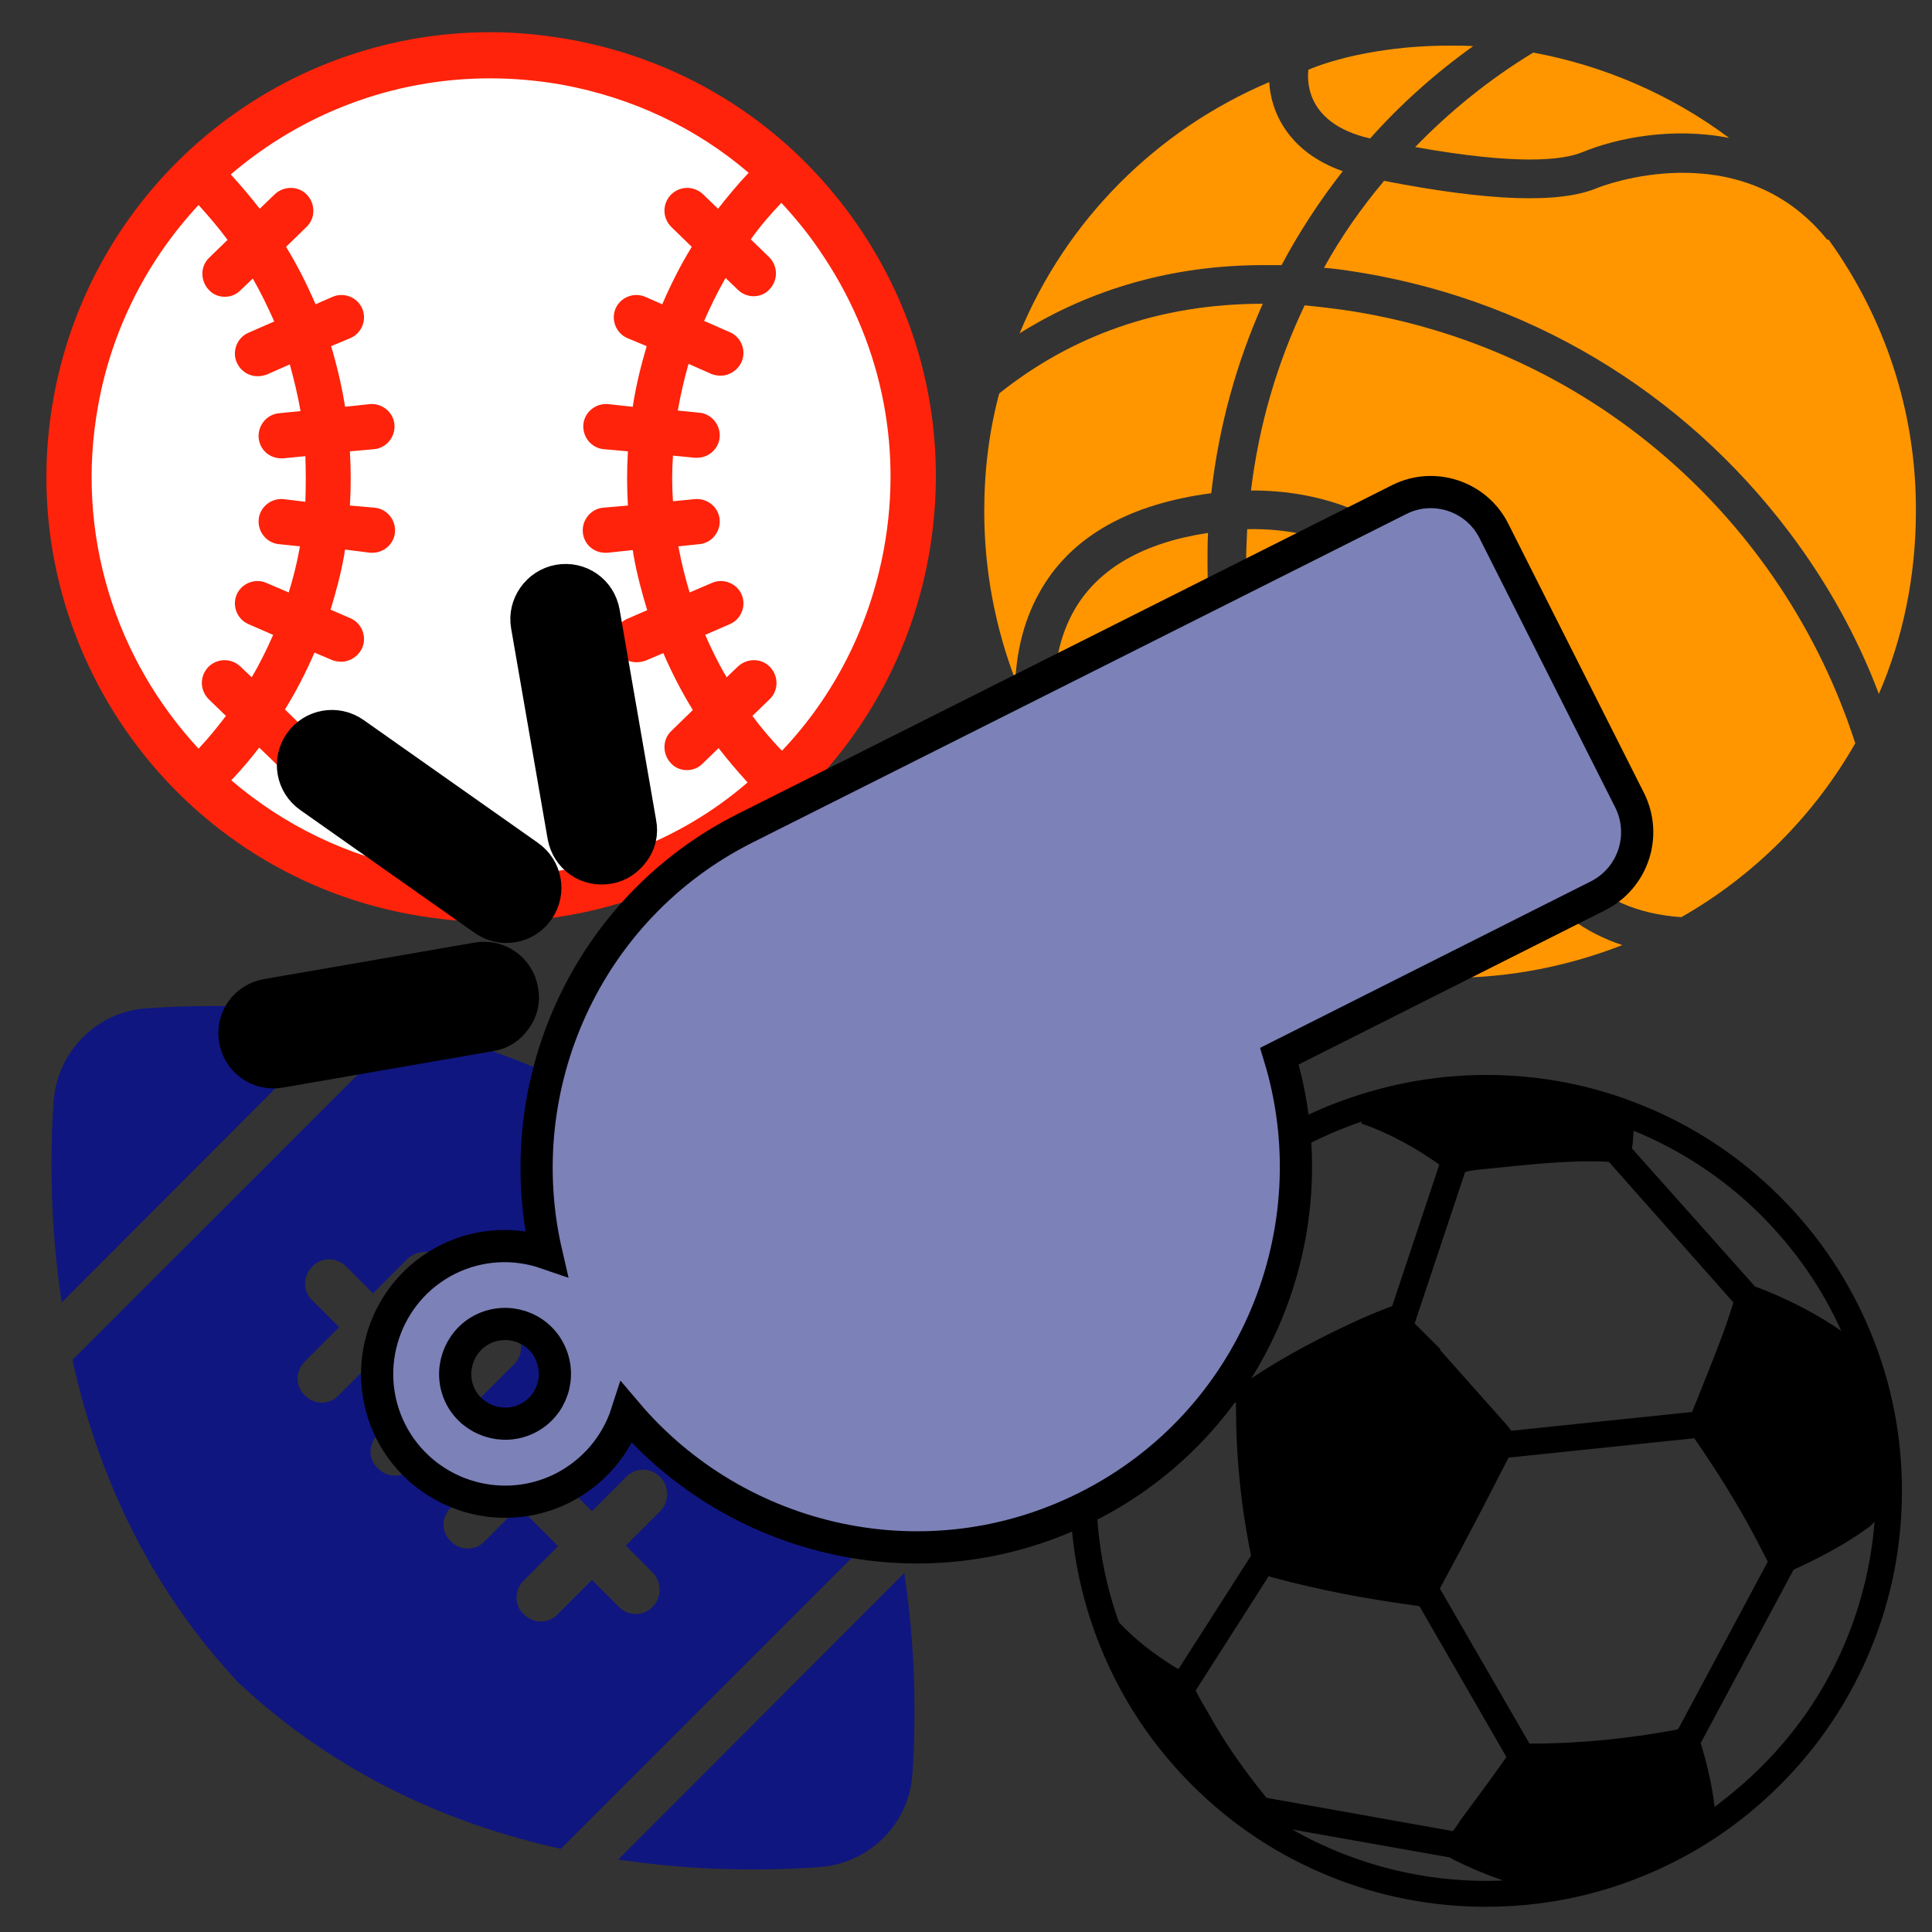 <?xml version="1.0" encoding="utf-8"?>
<!-- Generator: Adobe Illustrator 18.1.1, SVG Export Plug-In . SVG Version: 6.00 Build 0)  -->
<svg version="1.1" id="Layer_3" xmlns="http://www.w3.org/2000/svg" xmlns:xlink="http://www.w3.org/1999/xlink" x="0px" y="0px"
	 viewBox="0 0 360 360" enable-background="new 0 0 360 360" xml:space="preserve">
<rect x="0" y="0" width="360" height="360" fill="#333333" stroke="none"/>
<path fill="#10167F" d="M11.5,242.7c-1.4-9.1-1.9-17.8-1.9-25.5c0-4.1,0.1-8.2,0.4-12.1c0.7-9.2,8.1-16.6,17.2-17.2
	c9.8-0.7,23-0.8,37.6,1.4L11.5,242.7z M115.2,346.5c14.6,2.2,27.8,2.1,37.6,1.4c9.2-0.7,16.6-8.1,17.2-17.2c0.3-4,0.4-8,0.4-12.1
	c0,0,0,0,0,0c0-7.7-0.5-16.3-1.9-25.5L115.2,346.5z M75.6,191.3c19.9,4.4,41.3,13.4,60,30.9c0.1,0.1,0.1,0.1,0.2,0.2
	c17.3,18.5,26.4,40,30.8,60l-62.1,62.1c-19.9-4.4-41.3-13.4-60-30.9c-0.1-0.1-0.1-0.1-0.2-0.2c-17.3-18.5-26.4-40-30.8-60
	L75.6,191.3z M75.9,234.6l-6.4,6.4l-5-5c-1.8-1.8-4.6-1.8-6.3,0c-1.8,1.8-1.8,4.6,0,6.3l5,5l-6.4,6.4c-1.8,1.8-1.8,4.6,0,6.3
	c1.8,1.8,4.6,1.8,6.3,0l6.4-6.4l7.3,7.3l-6.4,6.4c-1.8,1.8-1.8,4.6,0,6.3c1.8,1.8,4.6,1.8,6.3,0l6.4-6.4l7.3,7.3l-6.4,6.4
	c-1.8,1.8-1.8,4.6,0,6.3c1.8,1.8,4.6,1.8,6.3,0l6.4-6.4l7.3,7.3l-6.4,6.4c-1.8,1.8-1.8,4.6,0,6.3c1.8,1.8,4.6,1.8,6.3,0l6.4-6.4l5,5
	c1.8,1.8,4.6,1.8,6.3,0c0.9-0.9,1.3-2,1.3-3.2c0-1.1-0.4-2.3-1.3-3.2l-5-5l6.4-6.4c0.9-0.9,1.3-2,1.3-3.2c0-1.1-0.4-2.3-1.3-3.2
	c-1.8-1.8-4.6-1.8-6.3,0l-6.4,6.4l-7.3-7.3l6.4-6.4c0.9-0.9,1.3-2,1.3-3.2s-0.4-2.3-1.3-3.2c-1.8-1.8-4.6-1.8-6.3,0l-6.4,6.4
	l-7.3-7.3l6.4-6.4c0.9-0.9,1.3-2,1.3-3.2c0-1.1-0.4-2.3-1.3-3.2c-1.8-1.8-4.6-1.8-6.3,0l-6.4,6.4l-7.3-7.3l6.4-6.4
	c0.9-0.9,1.3-2,1.3-3.2c0-1.1-0.4-2.3-1.3-3.2C80.5,232.9,77.7,232.9,75.9,234.6z"/>
<g>
	<g>
		<path fill="#FF9600" d="M250,57.7c-2.3-0.3-4.7-0.6-6.9-0.8c-5.1,10.7-8.5,22.2-10,34.5c15.6-0.1,41.7,6.4,50,47.6
			c4.1,20.4,13.8,30.8,30.2,31.9c13.5-7.7,24.7-18.9,32.4-32.4C332.3,96.9,296.2,64.3,250,57.7z"/>
		<path fill="#FF9600" d="M225.1,99.3c-11.9,1.8-20.2,6.5-24.7,14c-6.3,10.6-3.8,24.4-1.9,31.2c12.1,17.6,30.5,30.6,52,35.5
			c-16.1-20.2-25.5-46.1-25.5-75.2C225,103,225,101.2,225.1,99.3z"/>
		<path fill="#FF9600" d="M238.8,49.4c3.3-6.2,7.1-12,11.4-17.5c-10.2-3.6-13.4-11.1-13.7-16.6c-21,8.9-37.8,25.7-46.5,46.8
			c13.3-8.3,28.6-12.7,45.4-12.7C236.5,49.4,237.6,49.4,238.8,49.4z"/>
		<path fill="#FF9600" d="M225.7,91.9c1.4-12.4,4.7-24.3,9.6-35.3c-19.5,0-35.8,6.1-49.1,16.7c-1.9,7-2.8,14.4-2.8,22
			c0,11.1,2.1,21.7,5.8,31.4c0.3-5.7,1.7-11.7,5-17.2C200,99.8,210.6,93.9,225.7,91.9z"/>
		<path fill="#FF9600" d="M255.3,25.8c5.7-6.4,12.2-12.2,19.2-17.2c-1.4-0.1-2.9-0.1-4.3-0.1c-16.7,0-26.4,4.5-26.4,4.5
			C243.7,14.1,242.6,22.9,255.3,25.8z"/>
		<path fill="#FF9600" d="M340.7,44.6l-0.2,0.1c-16.3-20.3-42.6-9.8-42.8-9.7c-7.1,3-20.2,2.5-39.8-1.3c-4.2,5-8,10.4-11.2,16.2
			c1.4,0.1,2.9,0.3,4.3,0.5c33.1,4.8,62.4,22.2,82.5,48.9c7,9.3,12.6,19.4,16.6,30c4.5-10.4,6.9-22,6.9-34
			C357.1,76.4,351,58.9,340.7,44.6z"/>
		<path fill="#FF9600" d="M295,28.3c6.1-2.5,16.4-4.7,27.2-2.6c-10.6-7.9-23-13.4-36.5-15.9c-8.1,4.9-15.5,10.9-22,17.6
			C282.8,30.8,291.2,29.9,295,28.3z"/>
		<path fill="#FF9600" d="M275.9,140.4c-7.2-35.9-28.6-42.1-43.5-41.8c-0.1,2-0.2,4.1-0.2,6.2c0,29.9,10.7,57,29.4,77
			c2.8,0.3,5.7,0.4,8.6,0.4c11.3,0,22.1-2.2,32.1-6.1C288.6,171.6,279.7,159.7,275.9,140.4z"/>
	</g>
</g>
<g>
	<circle fill="#FFFFFF" cx="91" cy="89" r="79.6"/>
	<path fill="#FE230A" d="M159.7,41.8c-12.6-18.2-31.5-30.4-53.3-34.4c-5-0.9-10-1.4-15-1.4C51.5,6,17.2,34.6,10,74
		c-8.2,44.9,21.6,88.2,66.6,96.4c5,0.9,10,1.4,15,1.4c0,0,0,0,0,0c40,0,74.2-28.6,81.4-67.9C177,82,172.3,60,159.7,41.8z M18.3,75.5
		c2.6-14.4,9.3-27.2,18.7-37.3c1.9,2.1,3.7,4.2,5.4,6.5L39,48c-1.7,1.6-1.7,4.3-0.1,6c0.8,0.9,1.9,1.3,3,1.3c1.1,0,2.1-0.4,2.9-1.2
		l2.3-2.2c1.5,2.6,2.8,5.3,4,8l-4.8,2.1c-2.1,0.9-3.1,3.4-2.2,5.5c0.7,1.6,2.2,2.6,3.9,2.6c0.6,0,1.1-0.1,1.7-0.3l4.3-1.9
		c0.8,2.9,1.5,5.8,2,8.7l-4,0.4c-2.3,0.2-4,2.3-3.8,4.6c0.2,2.2,2,3.8,4.2,3.8c0.1,0,0.3,0,0.4,0l4.1-0.4c0.1,2.8,0.1,5.6,0,8.5
		L52.8,93c-2.3-0.2-4.4,1.5-4.6,3.8c-0.2,2.3,1.5,4.4,3.8,4.6l3.9,0.4c0,0.2-0.1,0.3-0.1,0.5c-0.5,2.8-1.2,5.5-2,8.1l-4.2-1.8
		c-2.1-0.9-4.6,0.1-5.5,2.2c-0.9,2.1,0.1,4.6,2.2,5.5l4.6,2c-1.2,2.7-2.5,5.4-4,7.9l-2.1-2c-1.7-1.6-4.3-1.6-6,0.1
		c-1.6,1.7-1.6,4.3,0.1,6l3.2,3.1c-1.6,2.1-3.3,4.2-5.1,6.1C21.6,122.9,13.9,99.5,18.3,75.5z M91.6,163.3c-4.5,0-9-0.4-13.5-1.2
		c-13.4-2.5-25.3-8.4-35-16.7c1.8-1.9,3.6-4,5.2-6.1l3,2.9c0.8,0.8,1.9,1.2,2.9,1.2c1.1,0,2.2-0.4,3-1.3c1.6-1.7,1.6-4.3-0.1-6
		l-4-3.9c2.1-3.4,3.9-6.9,5.5-10.6l3.3,1.4c0.5,0.2,1.1,0.3,1.7,0.3c1.6,0,3.2-1,3.9-2.6c0.9-2.1-0.1-4.6-2.2-5.5l-3.7-1.6
		c1-3.3,1.9-6.6,2.5-10c0.1-0.4,0.1-0.8,0.2-1.2L69,103c0.1,0,0.3,0,0.4,0c2.1,0,4-1.6,4.2-3.8c0.2-2.3-1.5-4.4-3.8-4.6l-4.6-0.4
		c0.2-3.4,0.2-6.8,0-10.1l4.5-0.4c2.3-0.2,4-2.3,3.8-4.6c-0.2-2.3-2.3-4-4.6-3.8l-4.6,0.5c-0.6-3.8-1.5-7.6-2.6-11.3l3.6-1.5
		c2.1-0.9,3.1-3.4,2.2-5.5c-0.9-2.1-3.4-3.1-5.5-2.2l-3.2,1.4c-1.6-3.7-3.4-7.3-5.5-10.7l3.8-3.7c1.7-1.6,1.7-4.3,0.1-6
		s-4.3-1.7-6-0.1l-2.8,2.7c-1.7-2.2-3.5-4.3-5.4-6.4c13.1-11.2,30-17.9,48.3-17.9c4.5,0,9,0.4,13.5,1.2c13,2.4,24.9,8,34.7,16.4
		c-2,2.1-3.9,4.4-5.7,6.7l-2.8-2.7c-1.7-1.6-4.3-1.6-6,0.1c-1.6,1.7-1.6,4.3,0.1,6l3.8,3.7c-2.1,3.4-3.9,7-5.5,10.7l-3.2-1.4
		c-2.1-0.9-4.6,0.1-5.5,2.2c-0.9,2.1,0.1,4.6,2.2,5.5l3.6,1.5c-1.1,3.7-2,7.4-2.6,11.3l-4.6-0.5c-2.3-0.2-4.4,1.5-4.6,3.8
		c-0.2,2.3,1.5,4.4,3.8,4.6l4.5,0.4c-0.2,3.4-0.2,6.7,0,10.1l-4.6,0.4c-2.3,0.2-4,2.3-3.8,4.6c0.2,2.2,2,3.8,4.2,3.8
		c0.1,0,0.3,0,0.4,0l4.7-0.5c0.1,0.4,0.1,0.8,0.2,1.2c0.6,3.4,1.5,6.7,2.5,10l-3.7,1.6c-2.1,0.9-3.1,3.4-2.2,5.5
		c0.7,1.6,2.2,2.6,3.9,2.6c0.6,0,1.1-0.1,1.7-0.3l3.3-1.4c1.6,3.7,3.4,7.2,5.5,10.6l-4,3.9c-1.7,1.6-1.7,4.3-0.1,6
		c0.8,0.9,1.9,1.3,3,1.3c1.1,0,2.1-0.4,2.9-1.2l3-2.9c1.7,2.2,3.5,4.3,5.4,6.4C126.6,156.8,109.7,163.3,91.6,163.3z M164.7,102.3
		c-2.7,14.6-9.4,27.5-19,37.6c-2-2.1-3.8-4.2-5.5-6.5l3.2-3.1c1.7-1.6,1.7-4.3,0.1-6c-1.6-1.7-4.3-1.7-6-0.1l-2.1,2
		c-1.5-2.5-2.8-5.2-4-7.9l4.6-2c2.1-0.9,3.1-3.4,2.2-5.5c-0.9-2.1-3.4-3.1-5.5-2.2l-4.2,1.8c-0.8-2.7-1.5-5.4-2-8.1
		c0-0.2-0.1-0.3-0.1-0.5l3.9-0.4c2.3-0.2,4-2.3,3.8-4.6c-0.2-2.3-2.3-4-4.6-3.8l-4.1,0.4c-0.2-2.8-0.2-5.7,0-8.5l4.1,0.4
		c0.1,0,0.3,0,0.4,0c2.1,0,4-1.6,4.2-3.8c0.2-2.3-1.5-4.4-3.8-4.6l-4-0.4c0.5-2.9,1.2-5.9,2-8.7l4.3,1.9c0.5,0.2,1.1,0.3,1.7,0.3
		c1.6,0,3.2-1,3.9-2.6c0.9-2.1-0.1-4.6-2.2-5.5l-4.8-2.1c1.2-2.7,2.5-5.4,4-8l2.3,2.2c0.8,0.8,1.9,1.2,2.9,1.2c1.1,0,2.2-0.4,3-1.3
		c1.6-1.7,1.6-4.3-0.1-6l-3.4-3.3c1.7-2.4,3.6-4.6,5.7-6.8c2.5,2.7,4.9,5.6,7,8.7C164,63,168.3,82.7,164.7,102.3z"/>
</g>
<g>
	<path d="M247.7,206c-9.6,3.9-18.2,9.6-25.6,17c-7.4,7.4-13.1,16-17,25.6c-3.8,9.3-5.7,19.1-5.7,29.2c0,10.1,1.9,19.9,5.7,29.2
		c3.9,9.6,9.6,18.2,17,25.6c7.4,7.4,16,13.1,25.6,17c9.3,3.8,19.1,5.7,29.2,5.7s19.9-1.9,29.2-5.7c9.6-3.9,18.2-9.6,25.6-17
		c7.4-7.4,13.1-16,17-25.6c3.8-9.3,5.7-19.1,5.7-29.2c0-10.1-1.9-19.9-5.7-29.2c-3.9-9.6-9.6-18.2-17-25.6c-7.4-7.4-16-13.1-25.6-17
		c-9.3-3.8-19.1-5.7-29.2-5.7S257,202.3,247.7,206z M218.7,310.5c-3.7-2.3-7.2-5-10.2-8.2c-4.7-13.1-5.4-27.3-2.4-40.7
		c1.5-2.9,3.1-5.6,5-8.2c0.6-0.8,1.1-1.7,1.7-2.4l17.5,10.4c0,0.1,0,0.3,0,0.4c0,9.4,0.9,18.7,2.8,28c0,0,0,0.1,0,0.1L219.6,311
		C219.3,310.8,219,310.7,218.7,310.5z M270.8,346.5c3,1.5,6.1,2.8,9.3,3.9c-13.5,0.6-27.2-2.6-39.3-9.5l29.3,5.2
		C270.3,346.2,270.5,346.3,270.8,346.5z M270.7,341.2L236,335c-4-4.9-7.7-10.1-10.8-15.7c-0.8-1.4-1.7-2.8-2.4-4.3l13.6-21.3
		c0.3,0.1,0.6,0.2,1,0.3c8.5,2.3,17.1,3.9,25.8,5.1c0.5,0.1,0.9,0.1,1.3,0.2l16.2,28.1c-2.8,4-5.7,7.9-8.6,11.8
		C271.7,339.9,271.2,340.6,270.7,341.2z M328.2,329.2c-2.8,2.8-5.7,5.2-8.7,7.5c-0.5-4.1-1.4-8-2.6-11.9l17.3-32.3
		c4.8-2.2,9.4-4.6,13.7-7.7c0.6-0.4,1-0.8,1.4-1.3C348,300.1,341,316.5,328.2,329.2z M327.5,287.3c0.6,1.2,1.3,2.5,1.9,3.7
		l-16.7,31.2c-0.1,0-0.2,0-0.3,0.1c-9.1,1.7-18.2,2.6-27.4,2.6L268.3,296c2.6-4.8,5.2-9.7,7.7-14.5c1.7-3.3,3.4-6.6,5.1-9.9
		l34.6-3.6C320,274.2,324,280.6,327.5,287.3z M320.4,250.2c-1.6,4.3-3.4,8.6-5.1,12.9l-33.7,3.5c-0.4-0.5-0.8-1.1-1.3-1.6
		c-4-4.5-8-9-12-13.5c0,0,0.1-0.1,0.1-0.1c-1.6-1.6-3.2-3.2-4.8-4.8l9.4-28.2c0.6-0.2,1.3-0.3,2-0.4c5.1-0.5,10.2-1.1,15.3-1.4
		c3.1-0.2,6.3-0.3,9.5-0.1l23.2,26.2C322.2,245.2,321.4,247.7,320.4,250.2z M328.2,226.5c6.4,6.4,11.4,13.7,14.9,21.5
		c-4.3-3-9-5.4-13.8-7.4c-0.8-0.3-1.5-0.6-2.3-0.9L304.1,214c0.2-1.1,0.2-2.2,0.3-3.3C313,214.2,321.2,219.5,328.2,226.5z
		 M253.6,209.3c0.1,0.1,0.1,0.1,0.2,0.1c5.2,1.8,10,4.5,14.4,7.6l-8.8,26.4c0,0-0.1,0-0.1,0c-1.8,0.7-3.6,1.4-5.4,2.2
		c-7.3,3.3-14.4,7-21,11.4l-17.3-10.2c0-0.5,0.1-1.1,0.3-1.6c1.2-3.1,2.3-6.2,3.6-9.2c1-2.3,2.2-4.6,3.4-6.8
		c0.8-0.9,1.7-1.8,2.6-2.7c8.2-8.2,17.9-14,28.2-17.5C253.8,209.1,253.7,209.2,253.6,209.3z"/>
</g>
<g>
	<g>
		<path fill="#7C81B8" stroke="#000000" stroke-width="6" stroke-miterlimit="10" d="M260.7,93.1l-121.8,61.2
			c-29.7,14.9-44.3,48.1-37.1,79.2c-5.8-2-12.4-1.8-18.4,1.2c-11.7,5.9-16.5,20.2-10.6,32c5.9,11.7,20.2,16.5,32,10.6
			c5.9-3,10.1-8.1,12-14c20.6,24.3,55.9,32.5,85.7,17.5c31.3-15.7,45.8-51.6,35.9-84l59.4-29.9c6.5-3.3,9.1-11.2,5.9-17.7L278.4,99
			C275.2,92.5,267.2,89.8,260.7,93.1z M98.3,264.3c-4.6,2.3-10.2,0.4-12.5-4.1c-2.3-4.6-0.4-10.2,4.1-12.5
			c4.6-2.3,10.2-0.5,12.5,4.1C104.7,256.4,102.9,262,98.3,264.3z"/>
		<path stroke="#000000" stroke-width="6" stroke-miterlimit="10" d="M90.2,171.4c3.3,2.3,7.8,1.5,10.1-1.8
			c2.3-3.3,1.5-7.8-1.8-10.1l-32.5-22.9c-3.3-2.3-7.8-1.5-10.1,1.8c-2.3,3.3-1.5,7.8,1.8,10.1L90.2,171.4z"/>
		<path stroke="#000000" stroke-width="6" stroke-miterlimit="10" d="M52.2,199.7l39.2-6.8c2-0.3,3.6-1.4,4.7-3
			c1.1-1.5,1.6-3.4,1.2-5.4c-0.7-4-4.4-6.6-8.4-5.9l-39.2,6.8c-4,0.7-6.6,4.4-5.9,8.4C44.5,197.8,48.3,200.4,52.2,199.7z"/>
		<path stroke="#000000" stroke-width="6" stroke-miterlimit="10" d="M113.4,161.7c2-0.3,3.6-1.5,4.7-3c1.1-1.5,1.6-3.4,1.2-5.4
			l-6.8-39.2c-0.7-4-4.4-6.6-8.4-5.9c-3.9,0.7-6.6,4.5-5.9,8.4l6.8,39.2C105.7,159.8,109.4,162.4,113.4,161.7z"/>
	</g>
</g>
</svg>

